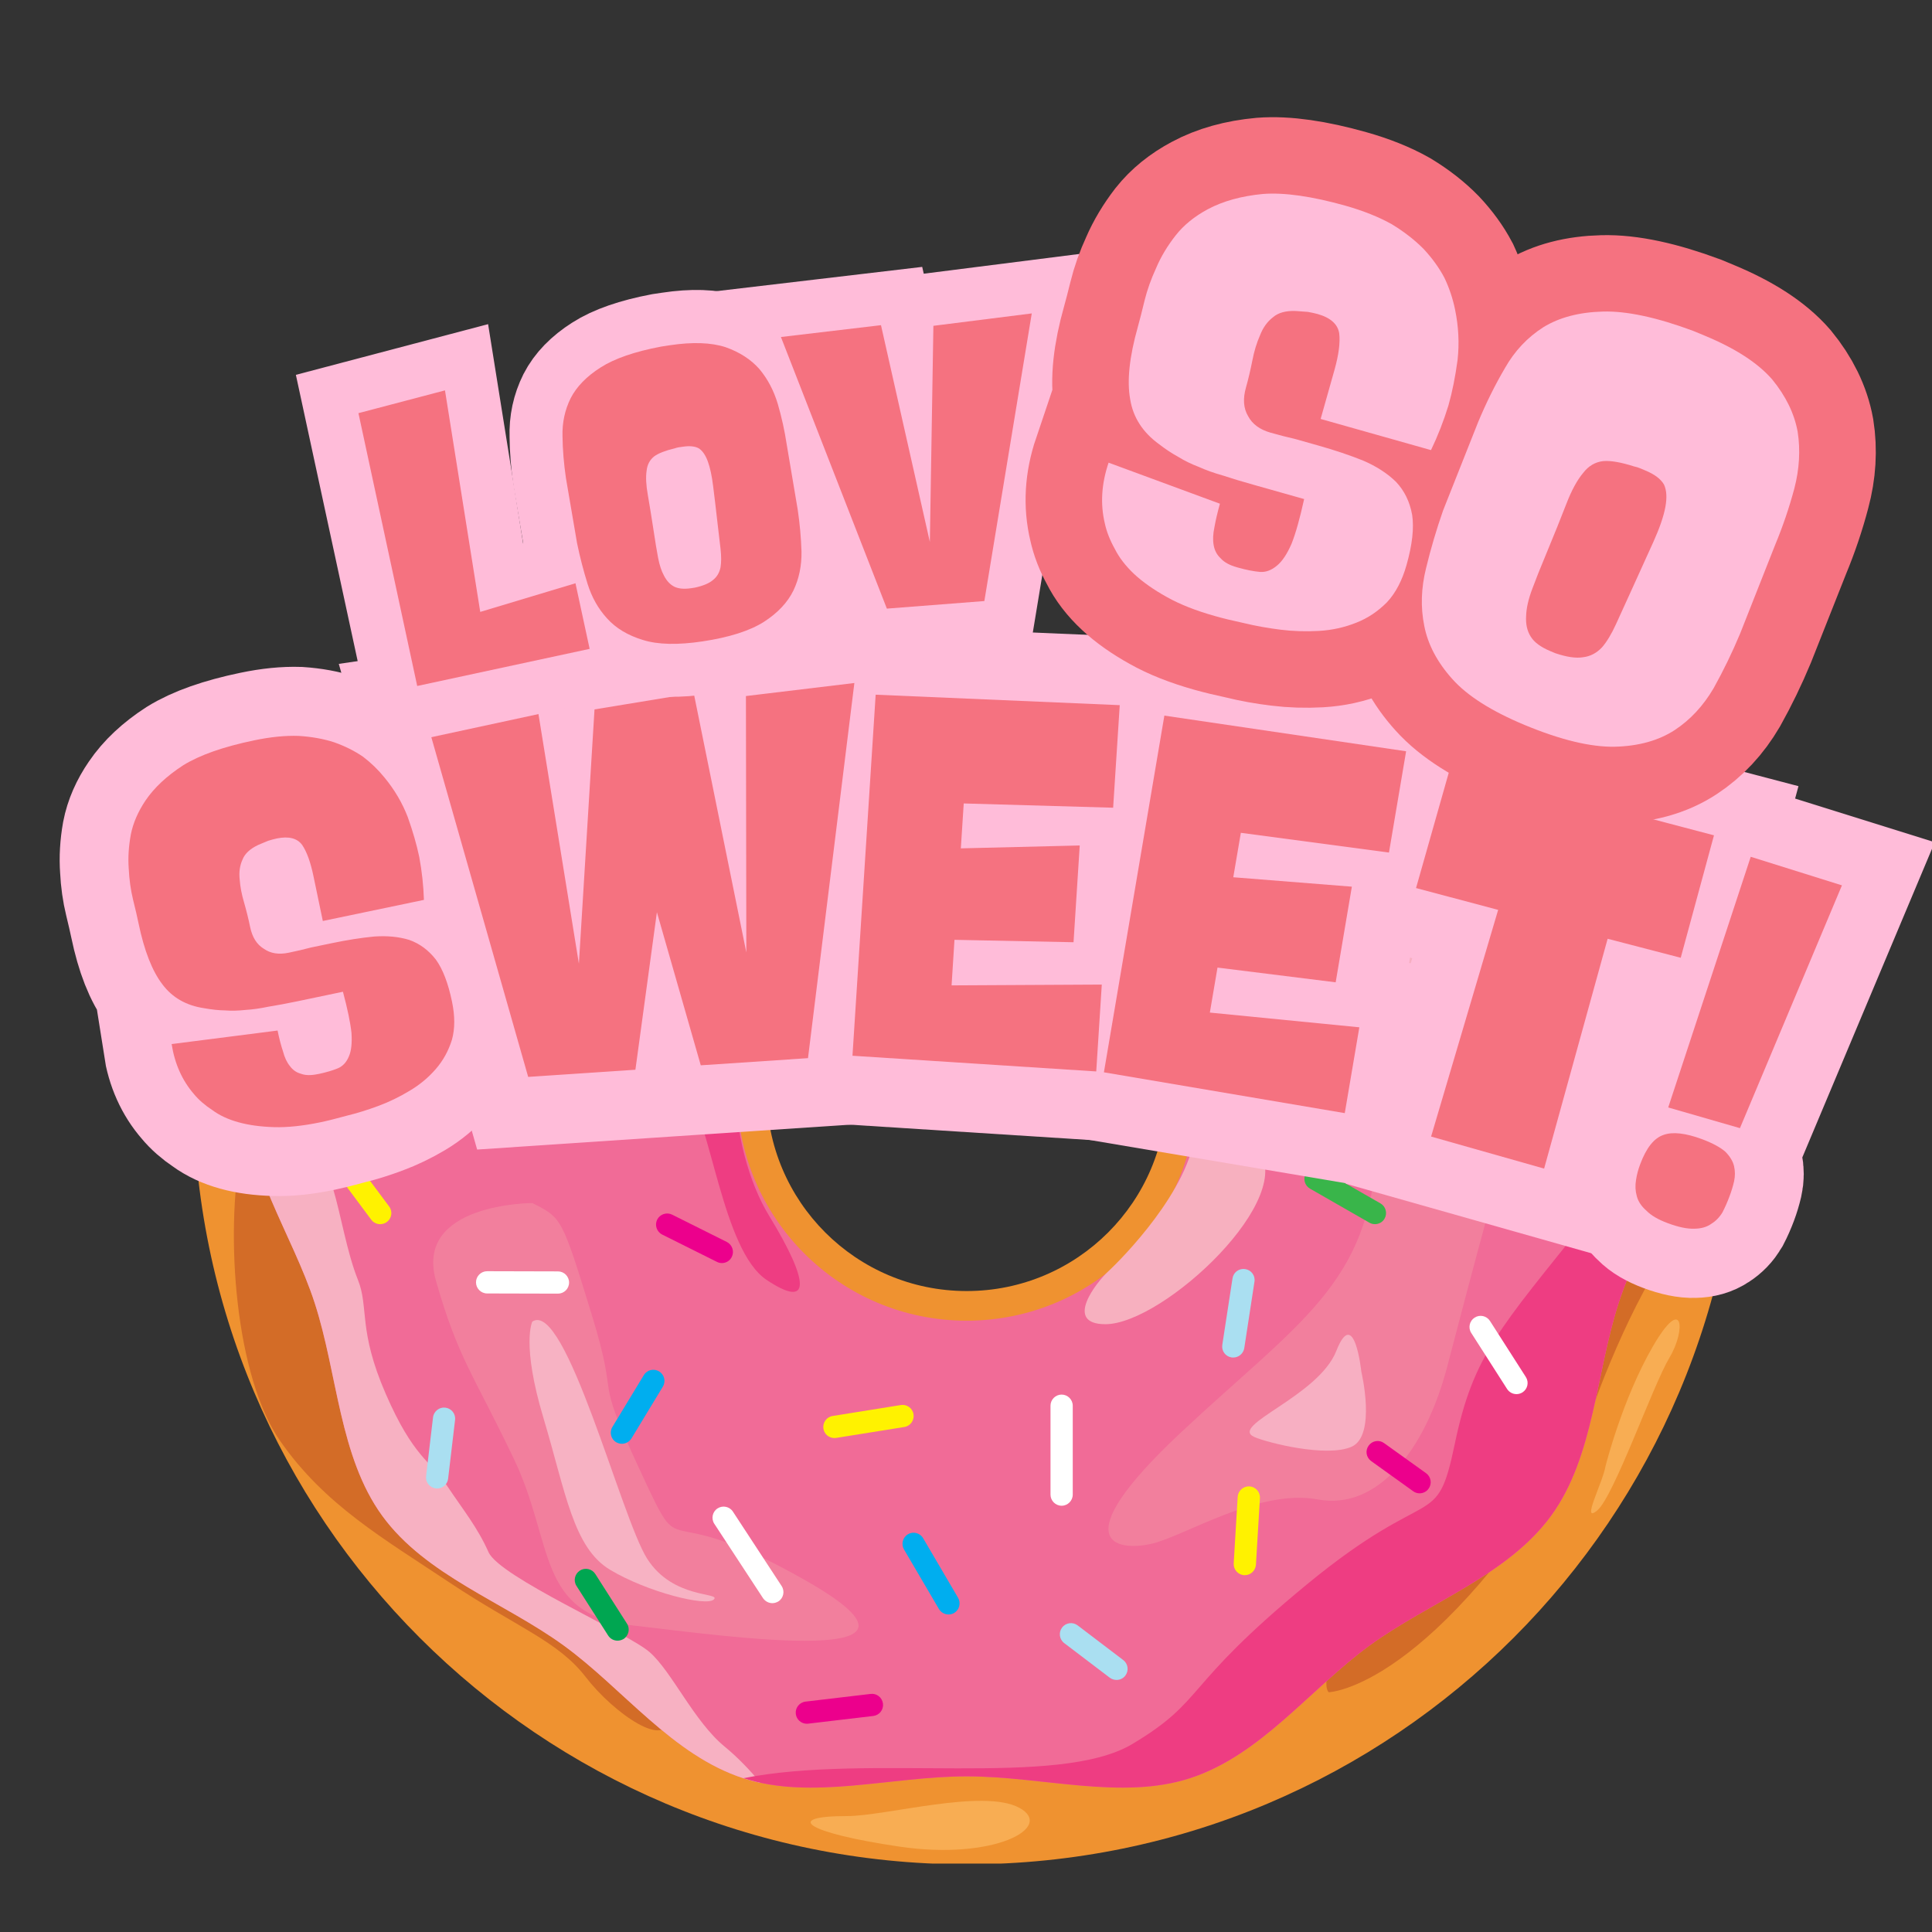 <svg xmlns="http://www.w3.org/2000/svg" xmlns:xlink="http://www.w3.org/1999/xlink" width="500" zoomAndPan="magnify" viewBox="0 0 375 375" height="500" preserveAspectRatio="xMidYMid meet" version="1.0"><rect x="0" y="0" width="375" height="375" fill="#333333" stroke="none"/><defs><g/><clipPath id="0bf8413ec0"><path d="M 37.527 179.5 L 337.742 179.5 L 337.742 361.715 L 37.527 361.715 Z M 37.527 179.5 " clip-rule="nonzero"/></clipPath><clipPath id="db5389a2ec"><path d="M 45 179.5 L 130 179.5 L 130 336 L 45 336 Z M 45 179.5 " clip-rule="nonzero"/></clipPath><clipPath id="b6ad1ecb8e"><path d="M 257 179.5 L 331 179.5 L 331 329 L 257 329 Z M 257 179.5 " clip-rule="nonzero"/></clipPath><clipPath id="bc7d605963"><path d="M 47 179.5 L 328 179.5 L 328 347 L 47 347 Z M 47 179.5 " clip-rule="nonzero"/></clipPath><clipPath id="f7dd55c7b0"><path d="M 102 179.5 L 180 179.5 L 180 197 L 102 197 Z M 102 179.5 " clip-rule="nonzero"/></clipPath><clipPath id="0cff9e7d75"><path d="M 199 179.5 L 246 179.5 L 246 258 L 199 258 Z M 199 179.5 " clip-rule="nonzero"/></clipPath><clipPath id="9c3054c2d0"><path d="M 129 179.5 L 167 179.5 L 167 251 L 129 251 Z M 129 179.5 " clip-rule="nonzero"/></clipPath><clipPath id="d06d600ca6"><path d="M 47 179.5 L 148 179.5 L 148 347 L 47 347 Z M 47 179.5 " clip-rule="nonzero"/></clipPath><clipPath id="1b0ca3bba8"><path d="M 215 179.5 L 300 179.5 L 300 301 L 215 301 Z M 215 179.5 " clip-rule="nonzero"/></clipPath><clipPath id="686fadeb19"><path d="M 260 179.5 L 287 179.5 L 287 210 L 260 210 Z M 260 179.5 " clip-rule="nonzero"/></clipPath><clipPath id="600eb78c6e"><path d="M 144 179.5 L 328 179.5 L 328 347 L 144 347 Z M 144 179.5 " clip-rule="nonzero"/></clipPath></defs><g clip-path="url(#0bf8413ec0)"><path fill="#ef9230" d="M 187.633 61.652 C 104.723 61.652 37.527 128.848 37.527 211.758 C 37.527 294.668 104.723 361.867 187.633 361.867 C 270.543 361.867 337.742 294.668 337.742 211.758 C 337.742 128.848 270.543 61.652 187.633 61.652 Z M 187.633 250.59 C 166.188 250.59 148.805 233.207 148.805 211.758 C 148.805 190.312 166.188 172.93 187.633 172.93 C 209.082 172.93 226.465 190.312 226.465 211.758 C 226.465 233.207 209.082 250.59 187.633 250.59 Z M 187.633 250.59 " fill-opacity="1" fill-rule="nonzero"/></g><g clip-path="url(#db5389a2ec)"><path fill="#d36c27" d="M 80.258 126.512 C 80.258 126.512 61.383 133.523 49.516 189.07 C 49.516 189.07 50.055 206.332 46.82 223.051 C 43.586 239.766 45.742 267.273 54.371 279.676 C 63 292.082 74.324 298.551 87.27 307.18 C 100.211 315.812 108.301 318.508 113.695 325.52 C 119.086 332.531 129.875 340.078 129.875 333.07 C 129.875 326.059 115.852 308.801 106.145 300.711 C 96.438 292.621 74.863 271.047 76.48 254.328 C 78.102 237.609 77.562 191.23 78.102 183.141 C 78.641 175.051 85.109 129.207 80.258 126.512 Z M 80.258 126.512 " fill-opacity="1" fill-rule="nonzero"/></g><g clip-path="url(#b6ad1ecb8e)"><path fill="#d36c27" d="M 257.891 328.465 C 257.891 328.465 278.023 327.91 307.129 279.121 C 307.129 279.121 312.18 262.598 320.609 247.82 C 329.059 233.027 333.609 195.488 329.418 180.965 C 325.25 166.438 322.176 167.41 312.699 155.078 C 303.227 142.746 293.125 137.641 290.285 129.262 C 287.426 120.887 279.66 110.262 277.395 116.91 C 275.129 123.547 282.859 144.398 289.438 155.184 C 296.02 165.973 309.5 193.352 302.598 208.648 C 295.676 223.965 281.258 268.047 278.148 275.543 C 275.059 283.039 254.168 324.352 257.891 328.465 Z M 257.891 328.465 " fill-opacity="1" fill-rule="nonzero"/></g><g clip-path="url(#bc7d605963)"><path fill="#f16b97" d="M 314.191 170.645 C 309.719 156.855 309.43 140.82 301.086 129.336 C 292.656 117.738 277.43 112.562 265.836 104.129 C 254.367 95.789 244.766 82.844 230.977 78.371 C 217.676 74.055 202.375 78.73 187.633 78.73 C 172.895 78.73 157.594 74.055 144.293 78.371 C 130.504 82.844 120.902 95.77 109.434 104.129 C 97.84 112.562 82.613 117.758 74.18 129.336 C 65.84 140.805 65.551 156.855 61.074 170.645 C 56.762 183.949 47.414 197.035 47.414 211.758 C 47.414 226.5 56.762 239.586 61.074 252.871 C 65.551 266.66 65.84 282.695 74.18 294.184 C 82.613 305.781 97.84 310.957 109.434 319.387 C 120.902 327.73 130.504 340.672 144.293 345.148 C 157.594 349.465 172.895 344.789 187.633 344.789 C 202.375 344.789 217.676 349.465 230.977 345.148 C 244.766 340.672 254.367 327.746 265.836 319.387 C 277.43 310.957 292.656 305.762 301.086 294.184 C 309.43 282.715 309.719 266.66 314.191 252.871 C 318.508 239.57 327.855 226.484 327.855 211.758 C 327.855 197.02 318.508 183.93 314.191 170.645 Z M 187.633 256.344 C 163.004 256.344 143.051 236.387 143.051 211.758 C 143.051 187.129 163.004 167.176 187.633 167.176 C 212.262 167.176 232.219 187.129 232.219 211.758 C 232.219 236.387 212.262 256.344 187.633 256.344 Z M 187.633 256.344 " fill-opacity="1" fill-rule="nonzero"/></g><g clip-path="url(#f7dd55c7b0)"><path fill="#f27f9d" d="M 148.625 111.266 C 148.625 111.266 132.805 106.953 120.578 128.523 C 108.355 150.098 101.164 149.379 104.762 163.762 C 108.355 178.141 94.691 198.996 109.074 196.84 C 123.457 194.68 122.02 187.488 127.051 179.582 C 132.086 171.672 135.68 160.883 150.781 155.852 C 165.883 150.816 175.949 146.504 178.824 138.594 C 181.703 130.684 178.105 109.828 148.625 111.266 Z M 148.625 111.266 " fill-opacity="1" fill-rule="nonzero"/></g><path fill="#f27f9d" d="M 103.32 233.512 C 103.32 233.512 80.312 233.512 84.625 248.613 C 88.941 263.715 91.816 266.59 99.727 283.129 C 107.637 299.668 104.039 313.328 122.738 315.488 C 141.434 317.645 186.734 324.117 156.535 306.859 C 126.332 289.602 133.523 305.418 124.176 285.285 C 114.828 265.152 120.578 273.781 114.828 255.086 C 109.074 236.387 109.074 236.387 103.32 233.512 Z M 103.32 233.512 " fill-opacity="1" fill-rule="nonzero"/><g clip-path="url(#0cff9e7d75)"><path fill="#f7b0bf" d="M 201.477 162.32 C 201.477 162.32 214.422 155.852 222.332 167.355 C 230.238 178.859 235.273 213.379 243.902 222.727 C 252.531 232.074 225.891 257.027 214.562 257.027 C 206.367 257.027 212.855 248.848 215.102 246.777 C 217.656 244.422 230.996 230.996 232.039 219.488 C 233.621 202.25 229.25 185.676 212.461 174.836 C 209.082 172.66 193.855 166.746 201.477 162.32 Z M 201.477 162.32 " fill-opacity="1" fill-rule="nonzero"/></g><g clip-path="url(#9c3054c2d0)"><path fill="#ee3d82" d="M 162.465 165.02 C 162.465 165.02 158.871 175.086 143.051 183.715 C 127.23 192.344 127.949 204.57 132.984 211.039 C 138.02 217.512 140.176 242.68 148.805 248.434 C 157.434 254.184 157.199 248.938 149.289 235.992 C 141.379 223.051 138.504 196.621 152.398 182.996 C 164.516 171.113 171.816 167.895 162.465 165.02 Z M 162.465 165.02 " fill-opacity="1" fill-rule="nonzero"/></g><path fill="#f7b2c3" d="M 103.32 256.523 C 103.32 256.523 101.164 260.836 105.48 275.219 C 109.793 289.602 111.23 300.387 118.422 304.699 C 125.613 309.016 137.117 311.891 138.559 310.453 C 139.996 309.016 130.648 310.453 125.613 302.543 C 120.578 294.633 109.793 252.207 103.32 256.523 Z M 103.32 256.523 " fill-opacity="1" fill-rule="nonzero"/><g clip-path="url(#d06d600ca6)"><path fill="#f7b1c2" d="M 140.66 339.02 C 134.727 334.164 130.414 324.457 126.098 320.684 C 121.785 316.906 96.977 306.121 94.82 301.266 C 92.66 296.414 89.965 293.176 86.73 288.324 C 83.492 283.469 80.258 282.93 74.863 270.527 C 69.473 258.121 71.629 253.809 69.473 248.414 C 67.312 243.02 66.234 236.012 64.617 230.617 C 63 225.223 67.852 207.965 66.234 202.035 C 64.617 196.102 69.473 188.551 69.473 184.234 C 69.473 179.922 68.391 169.137 70.012 163.203 C 71.629 157.27 75.941 142.168 78.641 136.238 C 81.336 130.305 91.582 122.215 107.762 112.508 C 123.941 102.801 131.492 92.016 133.109 90.934 C 134.117 90.27 134.277 86.297 134.277 83.367 C 125.398 89.281 117.938 97.965 109.434 104.148 C 97.84 112.578 82.613 117.773 74.18 129.352 C 65.84 140.82 65.551 156.875 61.074 170.664 C 56.762 183.965 47.414 197.055 47.414 211.777 C 47.414 226.52 56.762 239.605 61.074 252.891 C 65.551 266.68 65.84 282.715 74.18 294.203 C 82.613 305.797 97.84 310.977 109.434 319.406 C 120.902 327.746 130.504 340.691 144.293 345.168 C 145.387 345.527 146.484 345.812 147.598 346.047 C 145.676 343.691 143.16 341.07 140.66 339.02 Z M 140.66 339.02 " fill-opacity="1" fill-rule="nonzero"/></g><g clip-path="url(#1b0ca3bba8)"><path fill="#f27f9d" d="M 257.926 168.074 C 257.926 168.074 256.488 153.691 239.949 145.785 C 223.41 137.875 213.34 126.367 218.375 122.055 C 223.41 117.738 242.105 110.547 257.207 125.648 C 272.305 140.75 306.102 175.266 298.914 199.715 C 291.723 224.164 285.25 248.613 280.934 265.152 C 276.621 281.691 267.273 293.195 255.77 291.039 C 244.262 288.883 229.879 298.23 223.41 299.668 C 216.938 301.105 206.152 299.668 229.16 278.094 C 252.172 256.523 265.836 249.332 267.273 222.727 C 268.711 196.121 257.207 190.367 257.926 168.074 Z M 257.926 168.074 " fill-opacity="1" fill-rule="nonzero"/></g><g clip-path="url(#686fadeb19)"><path fill="#f7afc2" d="M 260.73 151.914 C 260.73 151.914 269.09 162.699 270.438 179.957 C 271.785 197.215 270.707 203.418 273.941 208.543 C 277.18 213.664 290.93 198.832 284.73 185.891 C 278.527 172.945 263.156 141.938 260.73 151.914 Z M 260.73 151.914 " fill-opacity="1" fill-rule="nonzero"/></g><path fill="#f7afc2" d="M 243.473 278.922 C 238.418 276.676 255.875 271.102 259.383 262.203 C 262.887 253.305 264.234 266.246 264.234 266.246 C 264.234 266.246 267.199 278.652 262.348 280.809 C 257.492 282.965 245.898 280 243.473 278.922 Z M 243.473 278.922 " fill-opacity="1" fill-rule="nonzero"/><g clip-path="url(#600eb78c6e)"><path fill="#ee3d82" d="M 314.191 170.645 C 313.797 169.441 313.438 168.199 313.098 166.961 C 313.188 170.68 313.457 174.133 314.012 176.703 C 316.172 186.77 325.52 214.816 308.262 236.387 C 291.004 257.961 285.969 262.992 282.375 280.25 C 278.777 297.512 278.059 287.441 253.609 307.578 C 229.16 327.711 234.195 329.867 219.812 338.496 C 205.434 347.125 168.723 340.297 144.293 345.148 C 157.594 349.465 172.895 344.789 187.633 344.789 C 202.375 344.789 217.676 349.465 230.977 345.148 C 244.766 340.672 254.367 327.746 265.836 319.387 C 277.43 310.957 292.656 305.762 301.086 294.184 C 309.43 282.715 309.719 266.66 314.191 252.871 C 318.508 239.57 327.855 226.484 327.855 211.758 C 327.855 197.02 318.508 183.93 314.191 170.645 Z M 314.191 170.645 " fill-opacity="1" fill-rule="nonzero"/></g><path fill="#ec008c" d="M 296.863 196.676 C 296.145 196.676 295.461 196.316 295.047 195.668 C 294.398 194.664 294.707 193.332 295.711 192.684 L 305.098 186.699 C 306.102 186.051 307.434 186.359 308.082 187.363 C 308.727 188.371 308.422 189.703 307.414 190.348 L 298.031 196.336 C 297.652 196.57 297.258 196.676 296.863 196.676 Z M 296.863 196.676 " fill-opacity="1" fill-rule="nonzero"/><path fill="#aadff1" d="M 216.723 326.074 C 216.273 326.074 215.805 325.934 215.41 325.645 L 206.562 318.922 C 205.613 318.203 205.434 316.852 206.152 315.902 C 206.871 314.949 208.219 314.77 209.172 315.488 L 218.016 322.211 C 218.969 322.93 219.148 324.277 218.43 325.23 C 218.016 325.789 217.367 326.074 216.723 326.074 Z M 216.723 326.074 " fill-opacity="1" fill-rule="nonzero"/><path fill="#00a651" d="M 119.859 318.453 C 119.141 318.453 118.457 318.094 118.047 317.465 L 111.898 307.828 C 111.25 306.82 111.555 305.492 112.562 304.844 C 113.57 304.199 114.898 304.504 115.547 305.508 L 121.695 315.145 C 122.34 316.152 122.035 317.484 121.031 318.129 C 120.652 318.344 120.258 318.453 119.859 318.453 Z M 119.859 318.453 " fill-opacity="1" fill-rule="nonzero"/><path fill="#fff200" d="M 241.621 305.742 C 241.582 305.742 241.531 305.742 241.492 305.742 C 240.309 305.672 239.391 304.648 239.461 303.461 L 240.234 290.535 C 240.309 289.348 241.332 288.449 242.52 288.504 C 243.703 288.574 244.621 289.602 244.551 290.785 L 243.777 303.711 C 243.688 304.863 242.754 305.742 241.621 305.742 Z M 241.621 305.742 " fill-opacity="1" fill-rule="nonzero"/><path fill="#00aeef" d="M 100.75 218.195 C 100.156 218.195 99.566 217.941 99.133 217.457 L 90.379 207.516 C 89.586 206.617 89.676 205.25 90.574 204.477 C 91.477 203.688 92.84 203.777 93.613 204.676 L 102.367 214.637 C 103.16 215.535 103.07 216.902 102.172 217.672 C 101.758 218.016 101.254 218.195 100.75 218.195 Z M 100.75 218.195 " fill-opacity="1" fill-rule="nonzero"/><path fill="#fff200" d="M 73.785 237.609 C 73.121 237.609 72.473 237.305 72.059 236.746 L 64.617 226.754 C 63.898 225.801 64.098 224.449 65.066 223.73 C 66.02 223.012 67.367 223.211 68.086 224.18 L 75.531 234.176 C 76.25 235.129 76.051 236.477 75.078 237.195 C 74.684 237.484 74.234 237.609 73.785 237.609 Z M 73.785 237.609 " fill-opacity="1" fill-rule="nonzero"/><path fill="#aadff1" d="M 84.84 288.918 C 84.75 288.918 84.68 288.918 84.59 288.898 C 83.402 288.754 82.559 287.695 82.703 286.508 L 84.051 275.109 C 84.195 273.926 85.273 273.078 86.441 273.223 C 87.629 273.367 88.473 274.426 88.328 275.613 L 86.98 287.012 C 86.855 288.109 85.922 288.918 84.84 288.918 Z M 84.84 288.918 " fill-opacity="1" fill-rule="nonzero"/><path fill="#00aeef" d="M 120.707 280.234 C 120.328 280.234 119.934 280.125 119.59 279.93 C 118.566 279.316 118.242 277.988 118.871 276.961 L 124.965 266.914 C 125.578 265.887 126.906 265.566 127.934 266.195 C 128.957 266.805 129.281 268.137 128.652 269.16 L 122.559 279.211 C 122.145 279.855 121.441 280.234 120.707 280.234 Z M 120.707 280.234 " fill-opacity="1" fill-rule="nonzero"/><path fill="#ffffff" d="M 108.301 251.094 L 94.551 251.059 C 93.363 251.059 92.391 250.086 92.391 248.898 C 92.391 247.715 93.363 246.742 94.551 246.742 L 108.301 246.777 C 109.488 246.777 110.457 247.75 110.457 248.938 C 110.457 250.141 109.488 251.094 108.301 251.094 Z M 108.301 251.094 " fill-opacity="1" fill-rule="nonzero"/><path fill="#ec008c" d="M 140.121 245.16 C 139.797 245.16 139.473 245.09 139.148 244.926 L 128.527 239.625 C 127.465 239.086 127.035 237.789 127.555 236.73 C 128.094 235.668 129.391 235.238 130.449 235.758 L 141.074 241.062 C 142.133 241.602 142.566 242.895 142.043 243.957 C 141.668 244.73 140.91 245.16 140.121 245.16 Z M 140.121 245.16 " fill-opacity="1" fill-rule="nonzero"/><path fill="#ec008c" d="M 243.598 211.992 C 243.129 211.992 242.664 211.848 242.266 211.543 C 241.332 210.805 241.152 209.457 241.891 208.523 L 250.07 198.008 C 250.805 197.07 252.152 196.891 253.09 197.629 C 254.023 198.367 254.203 199.715 253.465 200.648 L 245.285 211.164 C 244.875 211.707 244.227 211.992 243.598 211.992 Z M 243.598 211.992 " fill-opacity="1" fill-rule="nonzero"/><path fill="#39b54a" d="M 266.879 237.609 C 266.52 237.609 266.141 237.52 265.801 237.324 L 254.258 230.707 C 253.234 230.113 252.875 228.801 253.465 227.758 C 254.059 226.734 255.371 226.375 256.414 226.969 L 267.957 233.582 C 268.98 234.176 269.34 235.488 268.746 236.531 C 268.352 237.234 267.613 237.609 266.879 237.609 Z M 266.879 237.609 " fill-opacity="1" fill-rule="nonzero"/><path fill="#00aeef" d="M 298.605 236.836 C 298.23 236.836 297.852 236.746 297.512 236.531 C 296.484 235.922 296.145 234.609 296.738 233.582 L 301.68 225.207 C 302.293 224.18 303.605 223.84 304.629 224.434 C 305.652 225.043 305.996 226.355 305.402 227.383 L 300.457 235.758 C 300.082 236.461 299.363 236.836 298.605 236.836 Z M 298.605 236.836 " fill-opacity="1" fill-rule="nonzero"/><path fill="#aadff1" d="M 239.371 263.496 C 239.266 263.496 239.156 263.496 239.051 263.48 C 237.863 263.301 237.055 262.203 237.25 261.016 L 239.23 248.125 C 239.41 246.941 240.504 246.148 241.691 246.328 C 242.879 246.508 243.688 247.605 243.488 248.793 L 241.512 261.68 C 241.332 262.742 240.414 263.496 239.371 263.496 Z M 239.371 263.496 " fill-opacity="1" fill-rule="nonzero"/><path fill="#ffffff" d="M 294.348 270.598 C 293.629 270.598 292.945 270.238 292.531 269.609 L 285.574 258.734 C 284.926 257.727 285.215 256.395 286.223 255.75 C 287.227 255.102 288.559 255.391 289.203 256.395 L 296.164 267.273 C 296.809 268.277 296.523 269.609 295.516 270.258 C 295.137 270.492 294.742 270.598 294.348 270.598 Z M 294.348 270.598 " fill-opacity="1" fill-rule="nonzero"/><path fill="#ec008c" d="M 275.543 289.852 C 275.109 289.852 274.66 289.727 274.285 289.438 L 266.141 283.594 C 265.168 282.895 264.953 281.547 265.656 280.594 C 266.355 279.621 267.703 279.406 268.656 280.109 L 276.801 285.949 C 277.773 286.652 277.988 288 277.285 288.953 C 276.891 289.527 276.227 289.852 275.543 289.852 Z M 275.543 289.852 " fill-opacity="1" fill-rule="nonzero"/><path fill="#fff200" d="M 161.945 279.121 C 160.902 279.121 159.984 278.363 159.824 277.305 C 159.645 276.137 160.434 275.02 161.621 274.84 L 174.852 272.719 C 176.02 272.523 177.137 273.332 177.316 274.516 C 177.496 275.688 176.703 276.801 175.52 276.98 L 162.285 279.102 C 162.18 279.102 162.055 279.121 161.945 279.121 Z M 161.945 279.121 " fill-opacity="1" fill-rule="nonzero"/><path fill="#ffffff" d="M 149.918 311.172 C 149.219 311.172 148.535 310.832 148.102 310.203 L 138.648 295.766 C 138 294.777 138.27 293.43 139.277 292.781 C 140.266 292.137 141.613 292.406 142.262 293.41 L 151.715 307.848 C 152.363 308.836 152.094 310.184 151.086 310.832 C 150.727 311.047 150.312 311.172 149.918 311.172 Z M 149.918 311.172 " fill-opacity="1" fill-rule="nonzero"/><path fill="#00aeef" d="M 184.109 313.367 C 183.375 313.367 182.656 312.988 182.242 312.305 L 175.465 300.746 C 174.871 299.723 175.211 298.391 176.238 297.797 C 177.262 297.188 178.594 297.547 179.184 298.57 L 185.961 310.129 C 186.555 311.156 186.215 312.484 185.191 313.078 C 184.867 313.277 184.488 313.367 184.109 313.367 Z M 184.109 313.367 " fill-opacity="1" fill-rule="nonzero"/><path fill="#ec008c" d="M 156.605 334.578 C 155.527 334.578 154.594 333.77 154.465 332.672 C 154.324 331.488 155.168 330.426 156.355 330.281 L 168.992 328.789 C 170.18 328.645 171.238 329.492 171.383 330.676 C 171.527 331.863 170.684 332.926 169.496 333.07 L 156.859 334.562 C 156.785 334.562 156.695 334.578 156.605 334.578 Z M 156.605 334.578 " fill-opacity="1" fill-rule="nonzero"/><path fill="#ffffff" d="M 206.062 292.262 C 204.875 292.262 203.902 291.289 203.902 290.102 L 203.902 272.844 C 203.902 271.66 204.875 270.688 206.062 270.688 C 207.246 270.688 208.219 271.66 208.219 272.844 L 208.219 290.102 C 208.219 291.289 207.246 292.262 206.062 292.262 Z M 206.062 292.262 " fill-opacity="1" fill-rule="nonzero"/><path fill="#39b54a" d="M 135.914 206.188 C 135.535 206.188 135.141 206.078 134.801 205.863 L 124.445 199.535 C 123.422 198.906 123.113 197.594 123.727 196.57 C 124.355 195.543 125.668 195.238 126.691 195.848 L 137.047 202.176 C 138.07 202.805 138.379 204.117 137.766 205.145 C 137.352 205.828 136.633 206.188 135.914 206.188 Z M 135.914 206.188 " fill-opacity="1" fill-rule="nonzero"/><path fill="#00a651" d="M 66.234 197.699 C 65.805 197.699 65.371 197.574 64.996 197.305 C 64.023 196.621 63.789 195.273 64.473 194.305 L 70.926 185.098 C 71.609 184.129 72.957 183.895 73.93 184.578 C 74.898 185.262 75.133 186.609 74.449 187.578 L 67.996 196.785 C 67.582 197.379 66.898 197.699 66.234 197.699 Z M 66.234 197.699 " fill-opacity="1" fill-rule="nonzero"/><path fill="#f8ad53" d="M 164.391 352.5 C 171.941 352.5 190.816 347.109 197.828 350.883 C 204.84 354.66 192.973 361.129 174.637 358.434 C 156.301 355.738 151.984 352.5 164.391 352.5 Z M 164.391 352.5 " fill-opacity="1" fill-rule="nonzero"/><path fill="#f8ad53" d="M 311.641 284.547 C 311.641 284.547 314.875 271.605 320.809 261.359 C 326.742 251.109 327.281 258.121 324.043 263.516 C 320.809 268.91 313.258 290.48 310.023 293.176 C 306.785 295.875 311.102 287.785 311.641 284.547 Z M 311.641 284.547 " fill-opacity="1" fill-rule="nonzero"/><path stroke-linecap="butt" transform="matrix(0.676, -0.141, 0.141, 0.676, 16.929, 136.837)" fill="none" stroke-linejoin="miter" d="M 42.618 114.814 C 44.78 114.813 46.637 114.668 48.2 114.38 C 49.687 114.094 50.924 113.207 51.904 111.717 C 52.888 110.35 53.576 108.238 53.957 105.381 C 54.244 102.527 54.246 98.603 53.96 93.613 L 40.856 93.609 C 37.711 93.614 34.954 93.555 32.576 93.43 C 30.223 93.432 28.067 93.29 26.098 93.001 C 24.034 92.809 22.159 92.459 20.484 91.955 C 18.731 91.573 16.871 90.983 14.902 90.192 C 10.082 88.438 6.682 85.442 4.716 81.194 C 2.653 76.968 1.62 70.932 1.622 63.088 C 1.618 61.214 1.574 58.899 1.478 56.139 C 1.381 53.379 1.573 50.488 2.051 47.466 C 2.46 44.418 3.297 41.309 4.569 38.14 C 5.845 35.093 7.858 32.252 10.621 29.613 C 13.764 26.562 17.892 24.056 23.002 22.084 C 28.113 20.217 35.095 19.277 43.95 19.281 C 48.656 19.277 52.829 19.723 56.477 20.609 C 60.006 21.598 63.149 22.882 65.907 24.461 C 68.667 26.116 71.031 27.978 73.001 30.041 C 74.846 32.2 76.422 34.516 77.717 36.988 C 79.777 40.925 81.148 45.002 81.818 49.229 C 82.419 53.452 82.717 57.329 82.717 60.855 C 82.622 64.98 82.228 69.014 81.531 72.949 L 52.484 72.953 L 52.48 59.992 C 52.484 56.057 52.037 53.01 51.151 50.849 C 50.167 48.69 47.959 47.606 44.525 47.609 C 43.733 47.606 42.896 47.657 42.01 47.75 C 41.119 47.946 40.138 48.135 39.057 48.327 C 36.609 48.927 34.892 49.957 33.91 51.424 C 32.826 52.909 32.191 54.685 31.999 56.749 C 31.713 58.816 31.665 61.02 31.858 63.373 C 32.048 65.822 32.143 68.172 32.146 70.433 C 32.146 73.381 32.986 75.648 34.662 77.234 C 36.226 78.912 38.433 79.752 41.289 79.751 C 43.543 79.752 45.705 79.693 47.765 79.572 C 49.736 79.572 51.702 79.571 53.672 79.576 C 58.083 79.574 62.116 79.777 65.765 80.184 C 69.388 80.666 72.53 81.649 75.198 83.135 C 77.862 84.695 79.925 87.003 81.39 90.048 C 82.756 93.095 83.436 97.271 83.438 102.572 C 83.44 106.7 82.707 110.195 81.24 113.051 C 79.657 115.907 77.646 118.269 75.198 120.141 C 72.627 122.109 69.773 123.631 66.629 124.711 C 63.485 125.791 60.34 126.571 57.2 127.05 C 53.956 127.555 50.865 127.854 47.909 127.95 C 44.863 128.143 42.305 128.241 40.242 128.239 C 35.229 128.243 30.906 127.794 27.287 126.908 C 23.541 126.019 20.348 124.892 17.708 123.522 C 15.044 122.159 12.873 120.534 11.193 118.664 C 9.441 116.889 8.074 115.067 7.094 113.192 C 4.62 108.776 3.527 103.774 3.818 98.181 L 33.765 100.521 C 33.763 102.781 33.859 104.795 34.05 106.569 C 34.149 108.347 34.495 109.824 35.095 110.995 C 35.673 112.271 36.56 113.207 37.759 113.803 C 38.838 114.479 40.364 114.813 42.33 114.812 Z M 42.618 114.814 " stroke="#ffbcd9" stroke-width="38.704" stroke-opacity="1" stroke-miterlimit="4"/><path stroke-linecap="butt" transform="matrix(0.689, -0.046, 0.046, 0.689, 82.686, 123.063)" fill="none" stroke-linejoin="miter" d="M 20.339 126.19 L -1.473 24.284 L 29.77 21.801 L 36.715 95.378 L 45.86 24.28 L 72.1 21.797 L 72.101 21.944 L 74.006 21.8 L 83.905 95.376 L 88.621 23.42 L 119.29 21.801 L 99.242 126.188 L 69.004 126.186 L 59.576 82.379 L 50.576 126.187 Z M 20.339 126.19 " stroke="#ffbcd9" stroke-width="38.704" stroke-opacity="1" stroke-miterlimit="4"/><path stroke-linecap="butt" transform="matrix(0.689, 0.044, -0.044, 0.689, 168.959, 118.69)" fill="none" stroke-linejoin="miter" d="M 2.952 124.998 L 2.954 23.274 L 71.669 21.798 L 71.669 50.702 L 29.624 52.18 L 29.625 64.849 L 62.957 61.9 L 62.955 89.182 L 29.483 90.66 L 29.483 103.476 L 71.667 100.521 L 71.666 125.002 Z M 2.952 124.998 " stroke="#ffbcd9" stroke-width="38.704" stroke-opacity="1" stroke-miterlimit="4"/><path stroke-linecap="butt" transform="matrix(0.681, 0.115, -0.115, 0.681, 226.692, 122.725)" fill="none" stroke-linejoin="miter" d="M 2.952 125.002 L 2.953 23.277 L 71.669 21.797 L 71.668 50.704 L 29.625 52.179 L 29.628 64.852 L 62.958 61.899 L 62.958 89.181 L 29.48 90.661 L 29.483 103.473 L 71.671 100.521 L 71.665 124.998 Z M 2.952 125.002 " stroke="#ffbcd9" stroke-width="38.704" stroke-opacity="1" stroke-miterlimit="4"/><path stroke-linecap="butt" transform="matrix(0.664, 0.188, -0.188, 0.664, 284.007, 132.682)" fill="none" stroke-linejoin="miter" d="M 2.95 58.947 L 2.949 23.274 L 79.478 21.8 L 79.914 57.473 L 58.675 57.901 L 59.108 125.001 L 26.099 124.999 L 26.817 58.514 Z M 2.95 58.947 " stroke="#ffbcd9" stroke-width="38.704" stroke-opacity="1" stroke-miterlimit="4"/><path stroke-linecap="butt" transform="matrix(0.647, 0.242, -0.242, 0.647, 342.577, 150.187)" fill="none" stroke-linejoin="miter" d="M 4.426 23.275 L 31.243 21.798 L 28.293 95.808 L 7.378 97.428 Z M 5.618 115.136 C 5.616 110.219 6.697 106.872 8.854 105.093 C 10.921 103.317 14.456 102.431 19.475 102.427 C 22.618 102.43 25.063 102.779 26.816 103.477 C 28.496 104.269 29.733 105.251 30.524 106.429 C 31.318 107.6 31.806 108.922 32.002 110.383 C 32.19 111.872 32.29 113.351 32.287 114.814 C 32.287 116.494 32.195 118.123 32.001 119.706 C 31.716 121.269 31.127 122.637 30.237 123.81 C 29.348 125.085 28.017 126.066 26.242 126.765 C 24.369 127.556 21.815 127.949 18.572 127.953 C 15.719 127.95 13.463 127.555 11.807 126.761 C 10.03 126.066 8.696 125.084 7.811 123.814 C 6.923 122.635 6.333 121.267 6.046 119.707 C 5.761 118.218 5.615 116.696 5.618 115.136 Z M 5.618 115.136 " stroke="#ffbcd9" stroke-width="38.704" stroke-opacity="1" stroke-miterlimit="4"/><g fill="#f57280" fill-opacity="1"><g transform="translate(34.503, 221.309)"><g><path d="M 27.375 -12.859 C 28.844 -13.172 30.078 -13.535 31.078 -13.953 C 32.035 -14.359 32.75 -15.129 33.219 -16.266 C 33.688 -17.328 33.852 -18.852 33.719 -20.844 C 33.508 -22.801 32.957 -25.457 32.062 -28.812 L 23.188 -26.953 C 21.07 -26.516 19.203 -26.164 17.578 -25.906 C 15.984 -25.57 14.504 -25.363 13.141 -25.281 C 11.723 -25.125 10.41 -25.094 9.203 -25.188 C 7.953 -25.207 6.609 -25.348 5.172 -25.609 C 1.672 -26.117 -1.039 -27.66 -2.969 -30.234 C -4.957 -32.816 -6.504 -36.766 -7.609 -42.078 C -7.867 -43.336 -8.227 -44.891 -8.688 -46.734 C -9.133 -48.578 -9.41 -50.566 -9.516 -52.703 C -9.672 -54.816 -9.535 -57.023 -9.109 -59.328 C -8.672 -61.555 -7.711 -63.77 -6.234 -65.969 C -4.535 -68.457 -2.098 -70.727 1.078 -72.781 C 4.273 -74.758 8.859 -76.367 14.828 -77.609 C 18.016 -78.273 20.898 -78.562 23.484 -78.469 C 26.016 -78.312 28.316 -77.895 30.391 -77.219 C 32.492 -76.469 34.352 -75.535 35.969 -74.422 C 37.539 -73.223 38.926 -71.879 40.125 -70.391 C 42.07 -68.035 43.578 -65.477 44.641 -62.719 C 45.629 -59.945 46.375 -57.363 46.875 -54.969 C 47.395 -52.164 47.695 -49.391 47.781 -46.641 L 28.156 -42.547 L 26.328 -51.312 C 25.773 -53.969 25.051 -55.961 24.156 -57.297 C 23.188 -58.617 21.539 -59.039 19.219 -58.562 C 18.688 -58.445 18.125 -58.297 17.531 -58.109 C 16.969 -57.859 16.332 -57.594 15.625 -57.312 C 14.039 -56.562 13.023 -55.617 12.578 -54.484 C 12.047 -53.328 11.859 -52.047 12.016 -50.641 C 12.117 -49.203 12.406 -47.695 12.875 -46.125 C 13.344 -44.488 13.734 -42.906 14.047 -41.375 C 14.461 -39.383 15.348 -37.977 16.703 -37.156 C 18.004 -36.238 19.617 -35.984 21.547 -36.391 C 23.066 -36.703 24.516 -37.039 25.891 -37.406 C 27.211 -37.676 28.539 -37.953 29.875 -38.234 C 32.863 -38.859 35.617 -39.289 38.141 -39.531 C 40.66 -39.707 42.922 -39.488 44.922 -38.875 C 46.941 -38.164 48.664 -36.895 50.094 -35.062 C 51.445 -33.195 52.492 -30.469 53.234 -26.875 C 53.816 -24.082 53.812 -21.625 53.219 -19.5 C 52.551 -17.352 51.52 -15.473 50.125 -13.859 C 48.676 -12.172 46.961 -10.742 44.984 -9.578 C 43.016 -8.391 41.004 -7.414 38.953 -6.656 C 36.828 -5.863 34.773 -5.227 32.797 -4.75 C 30.766 -4.188 29.051 -3.758 27.656 -3.469 C 24.27 -2.77 21.285 -2.457 18.703 -2.531 C 16.047 -2.613 13.734 -2.93 11.766 -3.484 C 9.766 -4.035 8.07 -4.828 6.688 -5.859 C 5.238 -6.805 4.051 -7.844 3.125 -8.969 C 0.844 -11.613 -0.594 -14.844 -1.188 -18.656 L 19.375 -21.281 C 19.688 -19.75 20.035 -18.406 20.422 -17.25 C 20.734 -16.062 21.176 -15.113 21.75 -14.406 C 22.32 -13.625 23.047 -13.117 23.922 -12.891 C 24.766 -12.566 25.848 -12.547 27.172 -12.828 Z M 27.375 -12.859 "/></g></g></g><g fill="#f57280" fill-opacity="1"><g transform="translate(88.457, 209.15)"><g><path d="M 14.062 -0.125 L -5.656 -69.281 L 15.75 -72.453 L 23.906 -22.094 L 26.938 -71.453 L 44.891 -74.406 L 44.891 -74.312 L 46.219 -74.5 L 56.406 -24.281 L 56.328 -74.047 L 77.375 -76.578 L 68.375 -3.766 L 47.562 -2.375 L 39.047 -32.094 L 34.875 -1.516 Z M 14.062 -0.125 "/></g></g></g><g fill="#f57280" fill-opacity="1"><g transform="translate(163.435, 204.793)"><g><path d="M 2.031 0.125 L 6.531 -69.953 L 53.906 -67.922 L 52.625 -48.016 L 23.625 -48.844 L 23.062 -40.125 L 46.141 -40.688 L 44.938 -21.906 L 21.828 -22.375 L 21.266 -13.531 L 50.422 -13.688 L 49.344 3.172 Z M 2.031 0.125 "/></g></g></g><g fill="#f57280" fill-opacity="1"><g transform="translate(212.269, 207.791)"><g><path d="M 2 0.344 L 13.734 -68.891 L 60.656 -61.969 L 57.328 -42.312 L 28.578 -46.141 L 27.109 -37.516 L 50.125 -35.688 L 46.984 -17.125 L 24.047 -19.984 L 22.562 -11.25 L 51.578 -8.391 L 48.75 8.266 Z M 2 0.344 "/></g></g></g><g fill="#f57280" fill-opacity="1"><g transform="translate(260.447, 215.683)"><g><path d="M 14.406 -43.312 L 21.125 -67 L 72.234 -53.547 L 65.781 -29.781 L 51.594 -33.469 L 39.266 11.141 L 17.328 4.922 L 30.344 -39.078 Z M 14.406 -43.312 "/></g></g></g><g fill="#f57280" fill-opacity="1"><g transform="translate(312.363, 231.004)"><g><path d="M 27.453 -64.703 L 45.156 -59.156 L 25.359 -12.031 L 11.438 -16.047 Z M 6 -5.031 C 7.188 -8.219 8.695 -10.113 10.531 -10.719 C 12.301 -11.363 14.805 -11.082 18.047 -9.875 C 20.066 -9.113 21.566 -8.301 22.547 -7.438 C 23.441 -6.52 24 -5.586 24.219 -4.641 C 24.438 -3.68 24.438 -2.703 24.219 -1.703 C 23.988 -0.703 23.691 0.27 23.328 1.219 C 22.93 2.289 22.477 3.32 21.969 4.312 C 21.406 5.25 20.688 5.988 19.812 6.531 C 18.938 7.156 17.848 7.473 16.547 7.484 C 15.141 7.547 13.391 7.18 11.297 6.391 C 9.453 5.703 8.086 4.898 7.203 3.984 C 6.211 3.117 5.586 2.164 5.328 1.125 C 5.055 0.145 5.008 -0.883 5.188 -1.969 C 5.344 -3 5.613 -4.02 6 -5.031 Z M 6 -5.031 "/></g></g></g><path stroke-linecap="butt" transform="matrix(0.848, -0.183, 0.183, 0.848, 66.325, 68.855)" fill="none" stroke-linejoin="miter" d="M 0.908 75.999 L 0.904 13.583 L 20.893 12.676 L 18.177 62.791 L 40.355 60.979 L 40.356 76.002 Z M 0.908 75.999 " stroke="#ffbcd9" stroke-width="23.75" stroke-opacity="1" stroke-miterlimit="4"/><path stroke-linecap="butt" transform="matrix(0.858, -0.129, 0.129, 0.858, 103.461, 60.748)" fill="none" stroke-linejoin="miter" d="M 1.811 37.634 C 1.813 34.38 2.024 31.243 2.454 28.226 C 2.804 25.219 3.829 22.514 5.521 20.096 C 7.213 17.741 9.747 15.813 13.118 14.311 C 16.491 12.791 21.197 11.918 27.233 11.68 L 29.222 11.683 C 34.348 11.682 38.419 12.434 41.435 13.934 C 44.394 15.511 46.654 17.498 48.215 19.899 C 49.734 22.371 50.697 25.147 51.109 28.223 C 51.54 31.301 51.752 34.378 51.75 37.455 L 52.018 52.3 C 52.016 55.495 51.837 58.632 51.485 61.711 C 51.06 64.848 50.029 67.62 48.392 70.038 C 46.715 72.508 44.181 74.5 40.796 76 C 37.366 77.502 32.628 78.253 26.592 78.253 C 20.983 78.254 16.608 77.502 13.474 75.998 C 10.28 74.499 7.87 72.508 6.251 70.035 C 4.615 67.622 3.556 64.846 3.071 61.709 C 2.586 58.632 2.255 55.523 2.075 52.387 Z M 26.882 34.653 C 24.703 34.827 23.096 35.192 22.068 35.734 C 20.989 36.337 20.271 37.303 19.899 38.627 C 19.475 40.029 19.299 41.838 19.371 44.061 C 19.431 46.36 19.457 49.222 19.461 52.655 C 19.458 54.772 19.491 56.643 19.548 58.263 C 19.608 59.957 19.851 61.377 20.274 62.528 C 20.69 63.733 21.323 64.639 22.175 65.244 C 23.013 65.848 24.243 66.146 25.863 66.148 L 26.682 66.148 C 28.551 66.014 29.971 65.649 30.945 65.044 C 31.903 64.514 32.594 63.675 33.021 62.529 C 33.389 61.437 33.603 60.044 33.661 58.35 C 33.721 56.734 33.779 54.835 33.837 52.654 C 33.957 49.34 34.045 46.535 34.103 44.24 C 34.163 41.955 34.043 40.084 33.752 38.629 C 33.44 37.185 32.924 36.133 32.204 35.47 C 31.421 34.865 30.246 34.566 28.671 34.562 L 27.765 34.563 C 27.469 34.564 27.174 34.592 26.882 34.653 Z M 26.882 34.653 " stroke="#ffbcd9" stroke-width="23.75" stroke-opacity="1" stroke-miterlimit="4"/><path stroke-linecap="butt" transform="matrix(0.865, -0.067, 0.067, 0.865, 152.219, 53.544)" fill="none" stroke-linejoin="miter" d="M -1.813 13.581 L 20.719 12.677 L 27.874 61.886 L 32.379 13.758 L 54.554 12.673 L 38.984 76.001 L 17.097 76.002 Z M -1.813 13.581 " stroke="#ffbcd9" stroke-width="23.75" stroke-opacity="1" stroke-miterlimit="4"/><g fill="#f57280" fill-opacity="1"><g transform="translate(80.215, 133.319)"><g><path d="M 0.766 -0.172 L -10.641 -53.125 L 6.156 -57.547 L 13 -14.547 L 31.484 -20.109 L 34.234 -7.375 Z M 0.766 -0.172 "/></g></g></g><g fill="#f57280" fill-opacity="1"><g transform="translate(113.244, 125.962)"><g><path d="M -3.391 -33.141 C -3.805 -35.93 -4.031 -38.656 -4.062 -41.312 C -4.133 -43.945 -3.602 -46.406 -2.469 -48.688 C -1.32 -50.914 0.602 -52.895 3.312 -54.625 C 6.02 -56.363 9.941 -57.719 15.078 -58.688 L 16.797 -58.953 C 21.191 -59.609 24.785 -59.484 27.578 -58.578 C 30.305 -57.617 32.5 -56.203 34.156 -54.328 C 35.758 -52.41 36.945 -50.16 37.719 -47.578 C 38.477 -44.973 39.055 -42.352 39.453 -39.719 L 41.594 -27.031 C 42 -24.289 42.242 -21.578 42.328 -18.891 C 42.367 -16.148 41.848 -13.641 40.766 -11.359 C 39.629 -9.023 37.711 -6.988 35.016 -5.25 C 32.254 -3.508 28.289 -2.25 23.125 -1.469 C 18.312 -0.75 14.461 -0.836 11.578 -1.734 C 8.629 -2.629 6.301 -4.023 4.594 -5.922 C 2.883 -7.785 1.617 -10.031 0.797 -12.656 C -0.004 -15.227 -0.68 -17.848 -1.234 -20.516 Z M 17.719 -38.938 C 15.883 -38.5 14.562 -37.984 13.75 -37.391 C 12.895 -36.723 12.398 -35.801 12.266 -34.625 C 12.078 -33.375 12.156 -31.789 12.5 -29.875 C 12.844 -27.926 13.238 -25.477 13.688 -22.531 C 13.957 -20.719 14.223 -19.117 14.484 -17.734 C 14.754 -16.297 15.145 -15.113 15.656 -14.188 C 16.176 -13.195 16.832 -12.5 17.625 -12.094 C 18.438 -11.688 19.539 -11.586 20.938 -11.797 L 21.641 -11.906 C 23.223 -12.25 24.391 -12.738 25.141 -13.375 C 25.898 -13.969 26.391 -14.785 26.609 -15.828 C 26.773 -16.805 26.773 -18.02 26.609 -19.469 C 26.453 -20.875 26.258 -22.516 26.031 -24.391 C 25.707 -27.254 25.422 -29.664 25.172 -31.625 C 24.93 -33.602 24.586 -35.195 24.141 -36.406 C 23.703 -37.602 23.129 -38.441 22.422 -38.922 C 21.672 -39.348 20.625 -39.457 19.281 -39.25 L 18.5 -39.141 C 18.238 -39.098 17.977 -39.031 17.719 -38.938 Z M 17.719 -38.938 "/></g></g></g><g fill="#f57280" fill-opacity="1"><g transform="translate(157.343, 119.288)"><g><path d="M -5.766 -53.875 L 13.656 -56.172 L 23.141 -14.094 L 23.828 -56.047 L 42.922 -58.453 L 33.719 -2.625 L 14.797 -1.156 Z M -5.766 -53.875 "/></g></g></g><g fill="#f57280" fill-opacity="1"><g transform="translate(201.152, 116.078)"><g/></g></g><path stroke-linecap="butt" transform="matrix(0.738, 0.208, -0.208, 0.738, 232.753, 16.57)" fill="none" stroke-linejoin="miter" d="M 42.621 114.813 C 44.781 114.814 46.641 114.671 48.2 114.38 C 49.686 114.094 50.923 113.205 51.907 111.716 C 52.892 110.348 53.574 108.24 53.959 105.379 C 54.246 102.525 54.247 98.603 53.959 93.613 L 40.857 93.608 C 37.714 93.61 34.95 93.552 32.577 93.432 C 30.227 93.432 28.064 93.289 26.098 93.001 C 24.033 92.81 22.161 92.459 20.48 91.958 C 18.73 91.572 16.871 90.985 14.9 90.19 C 10.078 88.441 6.681 85.438 4.717 81.191 C 2.651 76.972 1.622 70.931 1.62 63.087 C 1.621 61.213 1.572 58.898 1.479 56.14 C 1.378 53.379 1.57 50.488 2.052 47.462 C 2.458 44.415 3.299 41.31 4.571 38.141 C 5.841 35.094 7.861 32.249 10.616 29.61 C 13.765 26.564 17.89 24.052 23.001 22.089 C 28.111 20.216 35.099 19.28 43.954 19.279 C 48.654 19.278 52.828 19.723 56.476 20.611 C 60.004 21.597 63.15 22.881 65.909 24.465 C 68.666 26.118 71.032 27.976 73 30.042 C 74.847 32.2 76.421 34.52 77.714 36.988 C 79.781 40.926 81.147 45.003 81.818 49.229 C 82.42 53.452 82.718 57.328 82.721 60.852 C 82.624 64.981 82.225 69.016 81.533 72.948 L 52.485 72.951 L 52.482 59.989 C 52.48 56.057 52.039 53.005 51.151 50.847 C 50.167 48.689 47.957 47.607 44.528 47.61 C 43.734 47.611 42.895 47.657 42.006 47.754 C 41.118 47.946 40.135 48.138 39.056 48.33 C 36.61 48.929 34.894 49.958 33.91 51.426 C 32.83 52.91 32.193 54.688 32.002 56.754 C 31.714 58.814 31.665 61.025 31.855 63.374 C 32.047 65.824 32.143 68.173 32.143 70.428 C 32.143 73.382 32.983 75.649 34.663 77.235 C 36.226 78.912 38.431 79.752 41.289 79.751 C 43.544 79.751 45.704 79.694 47.766 79.573 C 49.735 79.574 51.703 79.571 53.672 79.572 C 58.087 79.572 62.119 79.776 65.765 80.184 C 69.389 80.666 72.534 81.649 75.198 83.137 C 77.86 84.695 79.922 86.999 81.389 90.048 C 82.755 93.093 83.44 97.272 83.441 102.576 C 83.438 106.7 82.707 110.193 81.246 113.05 C 79.658 115.905 77.644 118.267 75.198 120.141 C 72.629 122.109 69.771 123.633 66.63 124.714 C 63.487 125.79 60.34 126.57 57.2 127.052 C 53.96 127.557 50.863 127.858 47.91 127.954 C 44.862 128.145 42.306 128.241 40.242 128.24 C 35.229 128.238 30.907 127.799 27.285 126.908 C 23.541 126.02 20.349 124.892 17.709 123.523 C 15.048 122.156 12.876 120.533 11.195 118.662 C 9.442 116.89 8.075 115.063 7.092 113.191 C 4.622 108.779 3.529 103.772 3.813 98.182 L 33.764 100.523 C 33.764 102.778 33.861 104.794 34.054 106.571 C 34.146 108.345 34.499 109.823 35.095 110.999 C 35.67 112.272 36.558 113.207 37.759 113.806 C 38.837 114.476 40.362 114.814 42.331 114.816 Z M 42.621 114.813 " stroke="#f57280" stroke-width="38.704" stroke-opacity="1" stroke-miterlimit="4"/><path stroke-linecap="butt" transform="matrix(0.708, 0.295, -0.295, 0.708, 303.22, 36.862)" fill="none" stroke-linejoin="miter" d="M 2.951 62.476 C 2.954 57.171 3.297 52.06 3.995 47.139 C 4.573 42.245 6.239 37.831 8.998 33.895 C 11.759 30.056 15.886 26.913 21.383 24.463 C 26.878 21.991 34.545 20.563 44.381 20.18 L 47.622 20.182 C 55.972 20.18 62.609 21.406 67.529 23.849 C 72.353 26.42 76.037 29.659 78.577 33.569 C 81.051 37.599 82.622 42.127 83.293 47.141 C 83.991 52.154 84.336 57.171 84.34 62.187 L 84.769 86.376 C 84.771 91.585 84.482 96.695 83.905 101.71 C 83.21 106.823 81.534 111.346 78.869 115.282 C 76.133 119.314 72.007 122.551 66.486 125 C 60.893 127.446 53.18 128.673 43.339 128.672 C 34.199 128.671 27.071 127.446 21.957 125.001 C 16.752 122.55 12.825 119.312 10.185 115.279 C 7.524 111.343 5.794 106.82 5.001 101.709 C 4.214 96.694 3.672 91.632 3.386 86.519 Z M 43.805 57.615 C 40.254 57.902 37.64 58.489 35.959 59.382 C 34.21 60.365 33.033 61.937 32.431 64.097 C 31.735 66.374 31.447 69.326 31.567 72.952 C 31.663 76.692 31.715 81.362 31.715 86.953 C 31.714 90.409 31.76 93.459 31.859 96.094 C 31.954 98.853 32.351 101.171 33.042 103.041 C 33.719 105.011 34.748 106.487 36.139 107.469 C 37.51 108.454 39.514 108.944 42.152 108.943 L 43.483 108.946 C 46.533 108.73 48.845 108.131 50.432 107.144 C 51.987 106.281 53.118 104.916 53.812 103.043 C 54.414 101.268 54.76 98.999 54.857 96.238 C 54.955 93.598 55.052 90.505 55.144 86.951 C 55.34 81.554 55.482 76.98 55.579 73.236 C 55.675 69.52 55.481 66.471 55.004 64.093 C 54.499 61.742 53.658 60.028 52.484 58.944 C 51.208 57.963 49.292 57.47 46.72 57.471 L 45.247 57.472 C 44.767 57.473 44.289 57.518 43.805 57.615 Z M 43.805 57.615 " stroke="#f57280" stroke-width="38.704" stroke-opacity="1" stroke-miterlimit="4"/><g fill="#ffbcd9" fill-opacity="1"><g transform="translate(206.772, 108.819)"><g><path d="M 33.562 1.359 C 35.156 1.805 36.562 2.082 37.781 2.188 C 38.926 2.27 40.02 1.867 41.062 0.984 C 42.07 0.18 43.02 -1.227 43.906 -3.25 C 44.719 -5.289 45.535 -8.191 46.359 -11.953 L 36.672 -14.688 C 34.359 -15.332 32.336 -15.941 30.609 -16.516 C 28.867 -17.004 27.305 -17.562 25.922 -18.188 C 24.43 -18.758 23.117 -19.398 21.984 -20.109 C 20.754 -20.773 19.504 -21.598 18.234 -22.578 C 15.035 -24.891 13.156 -27.805 12.594 -31.328 C 11.945 -34.879 12.441 -39.555 14.078 -45.359 C 14.461 -46.734 14.898 -48.445 15.391 -50.5 C 15.898 -52.551 16.648 -54.656 17.641 -56.812 C 18.555 -58.977 19.816 -61.082 21.422 -63.125 C 22.992 -65.125 25.07 -66.816 27.656 -68.203 C 30.613 -69.785 34.188 -70.773 38.375 -71.172 C 42.531 -71.484 47.867 -70.723 54.391 -68.891 C 57.867 -67.898 60.863 -66.703 63.375 -65.297 C 65.77 -63.836 67.828 -62.238 69.547 -60.5 C 71.223 -58.695 72.57 -56.828 73.594 -54.891 C 74.531 -52.91 75.211 -50.879 75.641 -48.797 C 76.336 -45.473 76.504 -42.188 76.141 -38.938 C 75.703 -35.688 75.113 -32.754 74.375 -30.141 C 73.445 -27.117 72.316 -24.223 70.984 -21.453 L 49.562 -27.5 L 52.266 -37.078 C 53.078 -39.984 53.379 -42.32 53.172 -44.094 C 52.898 -45.895 51.492 -47.156 48.953 -47.875 C 48.367 -48.031 47.742 -48.164 47.078 -48.281 C 46.379 -48.332 45.609 -48.391 44.766 -48.453 C 42.828 -48.535 41.348 -48.133 40.328 -47.25 C 39.211 -46.395 38.367 -45.223 37.797 -43.734 C 37.148 -42.266 36.656 -40.641 36.312 -38.859 C 35.945 -37.004 35.531 -35.242 35.062 -33.578 C 34.445 -31.398 34.586 -29.555 35.484 -28.047 C 36.305 -26.492 37.77 -25.422 39.875 -24.828 C 41.539 -24.359 43.145 -23.945 44.688 -23.594 C 46.145 -23.176 47.598 -22.766 49.047 -22.359 C 52.305 -21.441 55.238 -20.457 57.844 -19.406 C 60.426 -18.289 62.547 -16.914 64.203 -15.281 C 65.828 -13.562 66.867 -11.426 67.328 -8.875 C 67.711 -6.332 67.352 -3.109 66.25 0.797 C 65.395 3.848 64.125 6.273 62.438 8.078 C 60.688 9.848 58.711 11.164 56.516 12.031 C 54.211 12.957 51.789 13.492 49.25 13.641 C 46.695 13.785 44.211 13.707 41.797 13.406 C 39.297 13.094 36.945 12.672 34.75 12.141 C 32.457 11.648 30.551 11.188 29.031 10.75 C 25.332 9.707 22.234 8.484 19.734 7.078 C 17.16 5.648 15.035 4.156 13.359 2.594 C 11.691 1.02 10.43 -0.625 9.578 -2.344 C 8.648 -4.008 8.016 -5.641 7.672 -7.234 C 6.773 -11.004 7.02 -14.93 8.406 -19.016 L 30.016 -11.047 C 29.547 -9.379 29.191 -7.867 28.953 -6.516 C 28.672 -5.191 28.617 -4.031 28.797 -3.031 C 28.973 -1.977 29.438 -1.109 30.188 -0.422 C 30.844 0.316 31.891 0.891 33.328 1.297 Z M 33.562 1.359 "/></g></g></g><g fill="#ffbcd9" fill-opacity="1"><g transform="translate(266.363, 125.33)"><g><path d="M 20.531 -43.375 C 22.094 -47.125 23.836 -50.641 25.766 -53.922 C 27.641 -57.223 30.125 -59.859 33.219 -61.828 C 36.301 -63.723 40.148 -64.734 44.766 -64.859 C 49.391 -64.984 55.238 -63.727 62.312 -61.094 L 64.609 -60.141 C 70.523 -57.68 74.863 -54.859 77.625 -51.672 C 80.27 -48.441 81.914 -45.062 82.562 -41.531 C 83.113 -37.957 82.898 -34.289 81.922 -30.531 C 80.922 -26.789 79.68 -23.145 78.203 -19.594 L 71.391 -2.344 C 69.848 1.344 68.133 4.875 66.25 8.25 C 64.25 11.664 61.734 14.375 58.703 16.375 C 55.566 18.414 51.688 19.492 47.062 19.609 C 42.375 19.691 36.547 18.285 29.578 15.391 C 23.109 12.691 18.43 9.723 15.547 6.484 C 12.598 3.203 10.773 -0.254 10.078 -3.891 C 9.359 -7.453 9.473 -11.156 10.422 -15 C 11.336 -18.789 12.441 -22.535 13.734 -26.234 Z M 50.859 -34.781 C 48.266 -35.613 46.242 -35.961 44.797 -35.828 C 43.254 -35.648 41.961 -34.883 40.922 -33.531 C 39.754 -32.133 38.672 -30.141 37.672 -27.547 C 36.641 -24.867 35.301 -21.547 33.656 -17.578 C 32.633 -15.141 31.77 -12.969 31.062 -11.062 C 30.312 -9.082 29.91 -7.332 29.859 -5.812 C 29.754 -4.207 30.051 -2.859 30.75 -1.766 C 31.426 -0.66 32.703 0.281 34.578 1.062 L 35.516 1.453 C 37.742 2.211 39.551 2.473 40.938 2.234 C 42.32 2.066 43.535 1.43 44.578 0.328 C 45.516 -0.754 46.422 -2.254 47.297 -4.172 C 48.148 -6.016 49.133 -8.176 50.25 -10.656 C 51.977 -14.438 53.426 -17.629 54.594 -20.234 C 55.77 -22.848 56.531 -25.062 56.875 -26.875 C 57.219 -28.695 57.133 -30.16 56.625 -31.266 C 56.008 -32.348 54.797 -33.266 52.984 -34.016 L 51.938 -34.453 C 51.594 -34.598 51.234 -34.707 50.859 -34.781 Z M 50.859 -34.781 "/></g></g></g></svg>